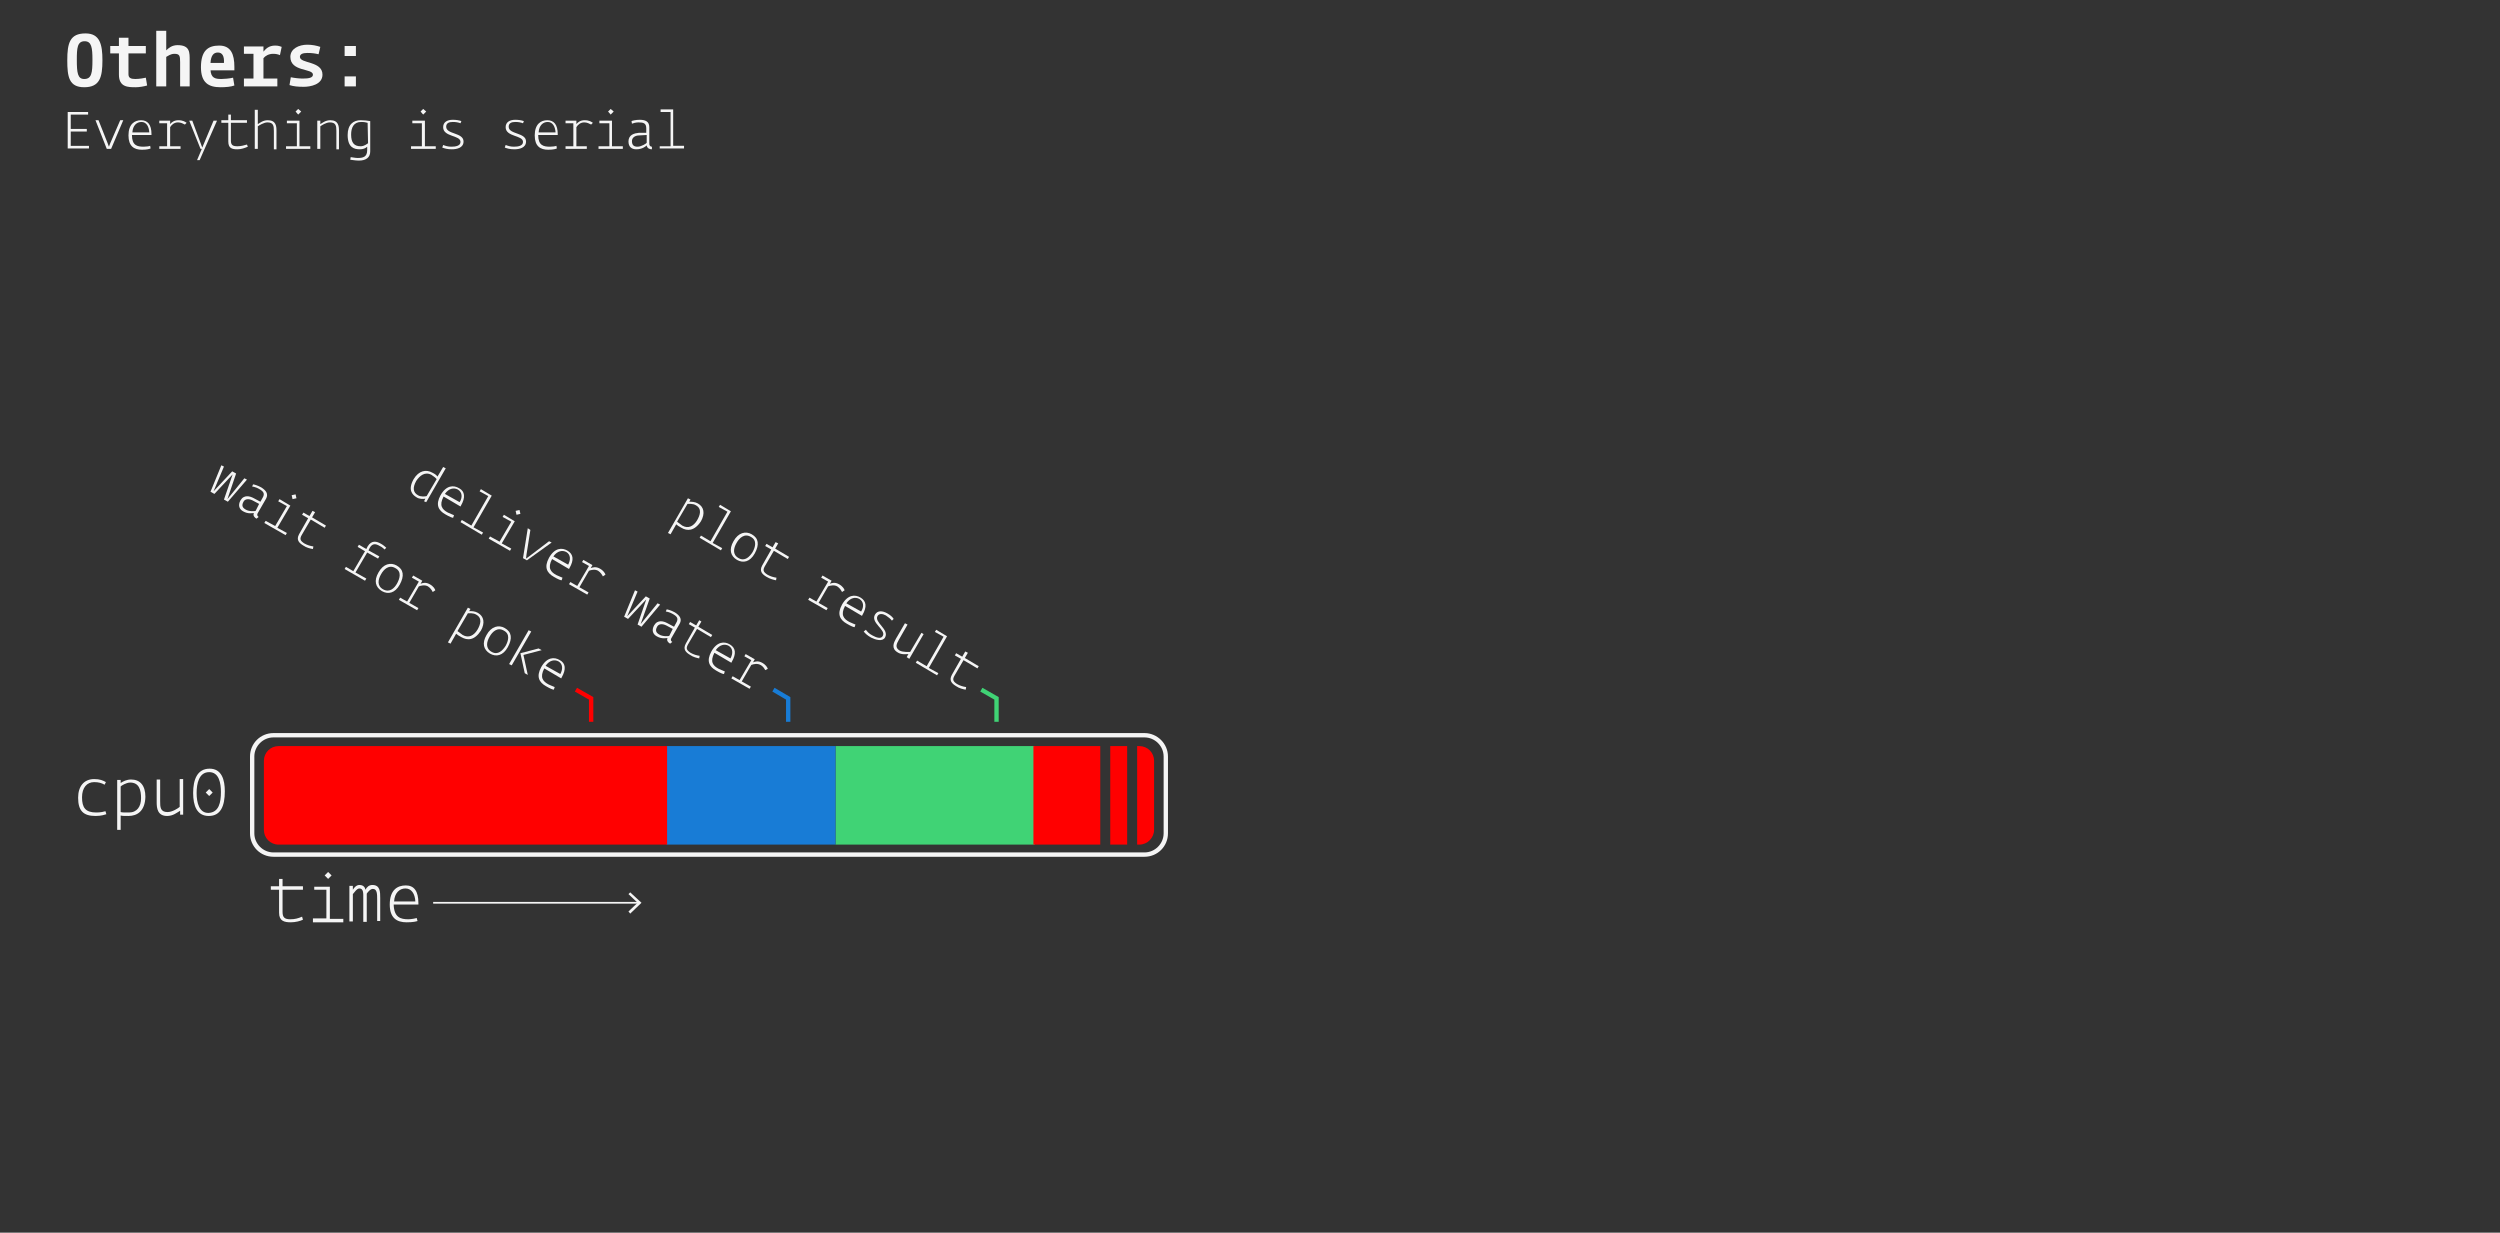 <?xml version="1.0" encoding="utf-8"?>
<!-- Generator: Adobe Illustrator 21.1.0, SVG Export Plug-In . SVG Version: 6.00 Build 0)  -->
<svg version="1.1" id="Layer_1" xmlns="http://www.w3.org/2000/svg" xmlns:xlink="http://www.w3.org/1999/xlink" x="0px" y="0px"
	 width="576px" height="284px" viewBox="0 0 576 284" style="enable-background:new 0 0 576 284;" xml:space="preserve">
<rect x="0" y="0" width="576" height="284" fill="#333333" stroke="none"/>
<style type="text/css">
	.st0{clip-path:url(#SVGID_2_);fill:#40D375;}
	.st1{clip-path:url(#SVGID_2_);fill:#187CD6;}
	.st2{clip-path:url(#SVGID_2_);fill:#FF0000;}
	.st3{fill:#F5F5F5;}
	.st4{fill:none;stroke:#F5F5F5;stroke-width:0.4;stroke-miterlimit:10;}
	.st5{fill:none;stroke:#FF0000;stroke-miterlimit:10;}
	.st6{fill:none;stroke:#187CD6;stroke-miterlimit:10;}
	.st7{fill:none;stroke:#40D375;stroke-miterlimit:10;}
</style>
<g>
	<g>
		<defs>
			<path id="SVGID_1_" d="M262.5,194.6H64.2c-1.9,0-3.4-1.5-3.4-3.4v-15.9c0-1.9,1.5-3.4,3.4-3.4h198.3c1.9,0,3.4,1.5,3.4,3.4v15.9
				C265.9,193,264.4,194.6,262.5,194.6z"/>
		</defs>
		<clipPath id="SVGID_2_">
			<use xlink:href="#SVGID_1_"  style="overflow:visible;"/>
		</clipPath>
		<rect x="192.5" y="168.9" class="st0" width="45.9" height="28.5"/>
		<rect x="153.6" y="168.9" class="st1" width="38.9" height="28.5"/>
		<rect x="57.6" y="168.9" class="st2" width="96.1" height="28.5"/>
		<rect x="238.1" y="168.9" class="st2" width="15.4" height="28.5"/>
		<rect x="255.8" y="168.9" class="st2" width="3.9" height="28.5"/>
		<rect x="262" y="168.9" class="st2" width="3.9" height="28.5"/>
	</g>
	<g>
		<path class="st3" d="M263.7,169.9c2.4,0,4.4,2,4.4,4.4V192c0,2.4-2,4.4-4.4,4.4H63c-2.4,0-4.4-2-4.4-4.4v-17.7
			c0-2.4,2-4.4,4.4-4.4H263.7 M263.7,168.9H63c-3,0-5.4,2.4-5.4,5.4V192c0,3,2.4,5.4,5.4,5.4h200.7c3,0,5.4-2.4,5.4-5.4v-17.7
			C269.1,171.3,266.6,168.9,263.7,168.9L263.7,168.9z"/>
	</g>
	<g>
		<path class="st3" d="M67,212.5c-1.5,0-2.7-0.3-2.7-2.2V205h-1.9v-0.8h1.9v-1.7h0.8v1.7h4.7v0.8h-4.7v5.1c0,1.3,0.5,1.7,1.8,1.7
			c1,0,1.8-0.2,2.7-0.6l0.2,0.7C69.2,212.2,68.1,212.5,67,212.5z"/>
		<path class="st3" d="M72.1,212.4v-0.8h3.1V205h-2.8v-0.7H76v7.4h3.1v0.8H72.1z M75.6,202.5l-0.8-0.8l0.8-0.8l0.8,0.8L75.6,202.5z"
			/>
		<path class="st3" d="M86.9,212.4v-5.1c0-1.3,0-2.5-1-2.5c-0.6,0-1.2,0.8-1.4,1.1c0,0.3,0,0.8,0,1.2v5.3h-0.8V207
			c0-1.1,0.1-2.3-0.9-2.3c-0.6,0-1.2,1-1.5,1.3v6.3h-0.8v-8.2h0.8v0.9c0.3-0.5,0.8-1.1,1.5-1.1c0.9,0,1.3,0.5,1.4,1.1
			c0.3-0.6,0.8-1.1,1.6-1.1c1.8,0,1.8,1.6,1.8,3v5.3H86.9z"/>
		<path class="st3" d="M90.7,208.4c0.1,3,1.6,3.4,3.4,3.4c0.6,0,1.7-0.2,1.9-0.3l0.2,0.7c-0.3,0.1-1,0.3-2.5,0.3
			c-2.3,0-3.9-1-3.9-4.1c0-3.3,1.7-4.4,3.7-4.4c1.9,0,2.9,1.3,2.9,4.1v0.3H90.7z M93.4,204.7c-1.3,0-2.5,1-2.6,3h4.9
			C95.6,205.9,94.8,204.7,93.4,204.7z"/>
	</g>
	<g>
		<path class="st3" d="M22,188c-2.8,0-4-1.2-4-4.2c0-2.7,1.4-4.3,3.7-4.3c1.3,0,2,0.3,2.7,0.7l-0.3,0.6c-0.7-0.4-1.4-0.6-2.4-0.6
			c-1.7,0-2.8,1.3-2.8,3.5c0,2.4,0.8,3.5,3.3,3.5c1,0,1.8-0.2,2.1-0.3l0.2,0.7C24.1,187.7,23.4,188,22,188z"/>
		<path class="st3" d="M29.6,188c-0.8,0-1.4,0-1.8-0.1v3.3H27v-11.5h0.8v0.7c0.6-0.4,1.4-0.8,2.4-0.8c2.1,0,3.3,1.4,3.3,4
			C33.4,186.9,31.6,188,29.6,188z M32.5,183.9c0-1.8-0.4-3.6-2.5-3.6c-0.9,0-2,0.7-2.2,0.9v5.9c0.4,0.1,0.8,0.1,1.9,0.1
			C31.6,187.2,32.5,185.8,32.5,183.9L32.5,183.9z"/>
		<path class="st3" d="M41.5,187.8v-1c-0.7,0.4-1.6,1.2-3,1.2c-2.2,0-2.4-1.8-2.4-3.1v-5.3h0.8v5c0,1.3,0,2.5,1.7,2.5
			c1.1,0,2.5-0.9,2.8-1.2v-6.4h0.8v8.2H41.5z"/>
		<path class="st3" d="M48.1,188c-2.7,0-3.6-2.3-3.6-5.3c0-3,0.9-5.6,3.8-5.6c2.8,0,3.5,2.6,3.5,5.2C51.8,185.8,50.8,188,48.1,188z
			 M50.9,182.5c0-2-0.4-4.6-2.7-4.6c-2.4,0-2.9,2.7-2.9,4.8c0,2.3,0.6,4.6,2.7,4.6C50.5,187.2,50.9,184.8,50.9,182.5L50.9,182.5z
			 M48.2,183.4l-0.8-0.8l0.8-0.8l0.8,0.8L48.2,183.4z"/>
	</g>
	<g>
		<g>
			<line class="st4" x1="99.8" y1="208" x2="147.2" y2="208"/>
			<g>
				<polygon class="st3" points="145.2,210.5 144.8,210 146.9,208 144.8,206 145.2,205.6 147.8,208 				"/>
			</g>
		</g>
	</g>
	<g>
		<path class="st3" d="M52.5,115.6l-0.9-0.5l2-5.8l0,0l-4.2,4.5l-0.9-0.5l2.5-6.1l0.6,0.3l-2.4,5.7l0,0l4.3-4.6l0.9,0.5l-2,5.9l0,0
			l3.9-4.8l0.6,0.3L52.5,115.6z"/>
		<path class="st3" d="M59.1,119.5c-0.4-0.2-0.9-0.7-0.6-1.3c-0.3,0-1.3,0.3-2.5-0.4c-0.9-0.5-1.2-1.4-0.6-2.5
			c0.8-1.4,2.2-1,3.1-0.5l1.5,0.8l0.5-0.9c0.6-1,0.2-1.5-0.9-2.1c-0.5-0.3-1.3-0.5-1.5-0.5l0.2-0.5c0.2,0,1,0.2,1.9,0.7
			c1.1,0.7,1.7,1.5,1.1,2.6l-1.9,3.3c-0.3,0.5,0,0.8,0.2,0.9L59.1,119.5z M59.7,116.1l-1.5-0.8c-1-0.5-1.8-0.3-2.1,0.3
			c-0.5,0.9-0.2,1.4,0.5,1.8c0.8,0.5,2.2,0.4,2.3,0.3L59.7,116.1z"/>
		<path class="st3" d="M60.9,120.5l0.3-0.5l2.2,1.2l2.7-4.6l-2-1.1l0.3-0.5l2.5,1.5l-3,5.1l2.2,1.2l-0.3,0.5L60.9,120.5z M67.4,115
			l-0.2-0.9l0.9-0.2l0.2,0.9L67.4,115z"/>
		<path class="st3" d="M69.9,125.7c-1-0.6-1.7-1.3-1-2.6l2.1-3.7l-1.4-0.8l0.3-0.5l1.4,0.8l0.7-1.2l0.6,0.3l-0.7,1.2l3.2,1.9
			l-0.3,0.5l-3.2-1.9l-2.1,3.6c-0.5,0.9-0.3,1.3,0.6,1.9c0.7,0.4,1.4,0.6,2.1,0.7l-0.1,0.6C71.5,126.4,70.6,126.2,69.9,125.7z"/>
		<path class="st3" d="M88.6,126.6c-0.1-0.1-0.6-0.6-1.1-0.8c-1-0.6-1.7-0.6-2.3,0.4l-0.3,0.6l2.5,1.4l-0.3,0.5l-2.5-1.4l-2.7,4.6
			l2.5,1.4l-0.3,0.5l-4.7-2.7l0.3-0.5l1.7,1l2.7-4.6l-1.7-1l0.3-0.5l1.7,1l0.3-0.6c0.9-1.5,2.1-1.2,3.1-0.6c0.4,0.2,1,0.7,1.2,0.9
			L88.6,126.6z"/>
		<path class="st3" d="M88,136.2c-1.5-0.9-1.9-2.4-0.8-4.3c1.1-2,2.8-2.4,4.2-1.6c1.6,0.9,1.8,2.4,0.7,4.4
			C91,136.7,89.4,137,88,136.2z M91.5,134.4c0.6-1.1,1.1-2.7-0.4-3.5c-1.5-0.9-2.7,0.3-3.3,1.4c-0.7,1.2-1,2.7,0.5,3.5
			C89.8,136.6,90.9,135.5,91.5,134.4L91.5,134.4z"/>
		<path class="st3" d="M99.7,136.4c-0.2-0.4-0.5-0.9-1.1-1.3c-0.7-0.4-1.6-0.2-2.1,0l-2.2,3.8l2.1,1.2l-0.3,0.5l-4.2-2.4l0.3-0.5
			l1.6,0.9l2.7-4.6l-1.6-0.9l0.3-0.5l2.1,1.2l-0.4,0.7c0.5-0.2,1.2-0.4,2.1,0.1c0.9,0.5,1.2,1.1,1.3,1.4L99.7,136.4z"/>
		<path class="st3" d="M106.3,146.8c-0.6-0.3-1-0.6-1.2-0.8l-1.3,2.3l-0.6-0.3l4.6-8l0.6,0.3l-0.3,0.5c0.6,0,1.3,0,2,0.4
			c1.4,0.8,1.7,2.3,0.7,4.1C109.3,147.6,107.7,147.6,106.3,146.8z M110,145.1c0.7-1.2,1.2-2.7-0.3-3.5c-0.6-0.4-1.7-0.3-1.9-0.3
			l-2.4,4.1c0.3,0.2,0.5,0.4,1.2,0.9C108,147.1,109.2,146.4,110,145.1L110,145.1z"/>
		<path class="st3" d="M112.9,150.6c-1.5-0.9-1.9-2.4-0.8-4.3c1.1-2,2.8-2.4,4.2-1.6c1.6,0.9,1.8,2.4,0.7,4.4
			C115.9,151.1,114.3,151.4,112.9,150.6z M116.5,148.8c0.6-1.1,1.1-2.7-0.4-3.5c-1.5-0.9-2.7,0.3-3.3,1.4c-0.7,1.2-1,2.7,0.5,3.5
			C114.7,151,115.8,149.9,116.5,148.8L116.5,148.8z"/>
		<path class="st3" d="M117.3,153l4.5-7.8l0.6,0.3l-4.5,7.8L117.3,153z M120.9,155.1l-1-4.6l4.2-1.1l0.7,0.4l-4.2,1.1l1,4.6
			L120.9,155.1z"/>
		<path class="st3" d="M125.4,154c-1.1,2.1-0.3,3,1,3.7c0.4,0.2,1.2,0.5,1.4,0.6l-0.2,0.6c-0.2,0-0.8-0.2-1.8-0.8
			c-1.6-0.9-2.3-2.2-1.1-4.4c1.3-2.3,3-2.4,4.3-1.6c1.3,0.7,1.5,2.1,0.4,4l-0.1,0.2L125.4,154z M128.7,152.4c-0.9-0.5-2.1-0.3-3,1
			l3.4,1.9C129.7,154.2,129.7,153,128.7,152.4z"/>
	</g>
	<polyline class="st5" points="136.2,166.3 136.2,160.9 132.7,158.9 	"/>
	<g>
		<path class="st3" d="M97.7,115.5l0.3-0.6c-0.5,0.1-1.4,0.1-2-0.3c-1-0.6-2.1-1.7-0.7-4.2c1.2-2,2.9-2.3,4.3-1.5
			c0.6,0.3,0.9,0.5,1.2,0.9l1.3-2.2l0.6,0.3l-4.5,7.8L97.7,115.5z M100.6,110.4c-0.2-0.3-0.6-0.6-1.2-1c-1.5-0.8-2.7,0.2-3.5,1.4
			c-0.9,1.6-0.7,2.7,0.4,3.3c0.6,0.4,1.7,0.3,2,0.2L100.6,110.4z"/>
		<path class="st3" d="M102.2,114.4c-1.1,2.1-0.3,3,1,3.7c0.4,0.2,1.2,0.5,1.4,0.6l-0.2,0.6c-0.2,0-0.8-0.2-1.8-0.8
			c-1.6-0.9-2.3-2.2-1.1-4.4c1.3-2.3,3-2.4,4.3-1.6c1.3,0.7,1.5,2.1,0.4,4l-0.1,0.2L102.2,114.4z M105.5,112.8c-0.9-0.5-2.1-0.3-3,1
			l3.4,1.9C106.6,114.6,106.5,113.4,105.5,112.8z"/>
		<path class="st3" d="M106.1,120.3l0.3-0.5l2.2,1.3l3.9-6.8l-2-1.1l0.3-0.5l2.5,1.5l-4.2,7.3l2.2,1.2l-0.3,0.5L106.1,120.3z"/>
		<path class="st3" d="M112.6,124.1l0.3-0.5l2.2,1.2l2.7-4.6l-2-1.1l0.3-0.5l2.5,1.5l-3,5.1l2.2,1.2l-0.3,0.5L112.6,124.1z
			 M119,118.6l-0.2-0.9l0.9-0.2l0.2,0.9L119,118.6z"/>
		<path class="st3" d="M121.4,129.1l-0.9-0.5l1.1-6.9l0.6,0.4l-0.9,5.7l-0.1,0.9l0,0l0.7-0.5l4.6-3.5l0.6,0.3L121.4,129.1z"/>
		<path class="st3" d="M127.2,128.8c-1.1,2.1-0.3,3,1,3.7c0.4,0.2,1.2,0.5,1.4,0.6l-0.2,0.6c-0.2,0-0.8-0.2-1.8-0.8
			c-1.6-0.9-2.3-2.2-1.1-4.4c1.3-2.3,3-2.4,4.3-1.6c1.3,0.8,1.5,2.1,0.4,4l-0.1,0.2L127.2,128.8z M130.5,127.2c-0.9-0.5-2.1-0.3-3,1
			l3.4,1.9C131.5,129,131.5,127.8,130.5,127.2z"/>
		<path class="st3" d="M138.9,132.8c-0.2-0.4-0.5-0.9-1.1-1.3c-0.7-0.4-1.6-0.2-2.1,0l-2.2,3.8l2.1,1.2l-0.3,0.5l-4.2-2.4l0.3-0.5
			l1.6,0.9l2.7-4.6l-1.6-0.9l0.3-0.5l2.1,1.2l-0.4,0.7c0.5-0.2,1.2-0.4,2.1,0.1c0.9,0.5,1.2,1.1,1.3,1.4L138.9,132.8z"/>
		<path class="st3" d="M147.8,144.4l-0.9-0.5l2-5.8l0,0l-4.2,4.5l-0.9-0.5l2.5-6.1l0.6,0.3l-2.4,5.7l0,0l4.3-4.6l0.9,0.5l-2.1,5.9
			l0,0l3.9-4.8l0.6,0.3L147.8,144.4z"/>
		<path class="st3" d="M154.4,148.3c-0.4-0.2-0.9-0.7-0.6-1.3c-0.3,0-1.3,0.3-2.5-0.4c-0.9-0.5-1.2-1.4-0.6-2.5
			c0.8-1.4,2.2-1,3.1-0.5l1.5,0.8l0.5-0.9c0.6-1,0.2-1.5-0.9-2.1c-0.5-0.3-1.3-0.5-1.5-0.5l0.2-0.5c0.2,0,1,0.2,1.9,0.7
			c1.1,0.7,1.7,1.5,1.1,2.6l-1.9,3.3c-0.3,0.5,0,0.8,0.2,0.9L154.4,148.3z M155,144.9l-1.5-0.8c-1-0.5-1.8-0.3-2.1,0.3
			c-0.5,0.9-0.2,1.4,0.5,1.8c0.8,0.5,2.2,0.4,2.3,0.3L155,144.9z"/>
		<path class="st3" d="M159,150.9c-1-0.6-1.7-1.3-1-2.6l2.1-3.7l-1.4-0.8l0.3-0.5l1.4,0.8l0.7-1.2l0.5,0.3l-0.7,1.2l3.2,1.9
			l-0.3,0.5l-3.2-1.9l-2.1,3.6c-0.5,0.9-0.3,1.3,0.6,1.9c0.7,0.4,1.4,0.6,2.1,0.7l-0.1,0.6C160.6,151.6,159.7,151.4,159,150.9z"/>
		<path class="st3" d="M164.6,150.4c-1.1,2.1-0.3,3,1,3.7c0.4,0.2,1.2,0.5,1.4,0.6l-0.2,0.6c-0.2,0-0.8-0.2-1.8-0.8
			c-1.6-0.9-2.3-2.2-1.1-4.4c1.3-2.3,3-2.4,4.3-1.6c1.3,0.8,1.5,2.1,0.4,4l-0.1,0.2L164.6,150.4z M167.9,148.8c-0.9-0.5-2.1-0.3-3,1
			l3.4,1.9C168.9,150.6,168.9,149.4,167.9,148.8z"/>
		<path class="st3" d="M176.3,154.4c-0.2-0.4-0.5-0.9-1.1-1.2c-0.7-0.4-1.6-0.2-2.1,0l-2.2,3.8l2.1,1.2l-0.3,0.5l-4.2-2.4l0.3-0.5
			l1.6,0.9l2.7-4.6l-1.6-0.9l0.3-0.5l2.1,1.2l-0.4,0.7c0.5-0.2,1.2-0.4,2.1,0.1c0.9,0.5,1.2,1.1,1.3,1.4L176.3,154.4z"/>
	</g>
	<polyline class="st6" points="181.6,166.3 181.6,160.9 178.2,158.9 	"/>
	<g>
		<path class="st3" d="M157,121.6c-0.6-0.3-1-0.6-1.2-0.8l-1.3,2.3l-0.6-0.3l4.6-8l0.6,0.3l-0.3,0.5c0.6,0,1.3,0,2,0.4
			c1.4,0.8,1.7,2.3,0.7,4.1C160,122.4,158.3,122.4,157,121.6z M160.6,119.9c0.7-1.2,1.2-2.7-0.3-3.5c-0.6-0.4-1.7-0.3-1.9-0.3
			l-2.4,4.1c0.3,0.2,0.5,0.4,1.2,0.9C158.6,121.9,159.8,121.2,160.6,119.9L160.6,119.9z"/>
		<path class="st3" d="M161.2,123.9l0.3-0.5l2.2,1.3l3.9-6.8l-2-1.1l0.3-0.5l2.5,1.5l-4.2,7.3l2.2,1.2l-0.3,0.5L161.2,123.9z"/>
		<path class="st3" d="M169.8,129c-1.5-0.9-1.9-2.4-0.8-4.3c1.1-2,2.8-2.4,4.2-1.6c1.6,0.9,1.8,2.4,0.7,4.4
			C172.8,129.5,171.2,129.8,169.8,129z M173.4,127.2c0.6-1.1,1.1-2.7-0.4-3.5c-1.5-0.9-2.7,0.3-3.3,1.4c-0.7,1.2-1,2.7,0.5,3.5
			C171.6,129.4,172.7,128.3,173.4,127.2L173.4,127.2z"/>
		<path class="st3" d="M176.6,132.9c-1-0.6-1.7-1.3-1-2.6l2.1-3.7l-1.4-0.8l0.3-0.5l1.4,0.8l0.7-1.2l0.6,0.3l-0.7,1.2l3.2,1.9
			l-0.3,0.5l-3.2-1.9l-2.1,3.6c-0.5,0.9-0.3,1.3,0.6,1.9c0.7,0.4,1.4,0.6,2.1,0.7l-0.1,0.6C178.3,133.6,177.4,133.4,176.6,132.9z"/>
		<path class="st3" d="M194,136.4c-0.2-0.4-0.5-0.9-1.1-1.3c-0.7-0.4-1.6-0.2-2.1,0l-2.2,3.8l2.1,1.2l-0.3,0.5l-4.2-2.4l0.3-0.5
			l1.6,0.9l2.7-4.6l-1.6-0.9l0.3-0.5l2.1,1.2l-0.4,0.7c0.5-0.2,1.2-0.4,2.1,0.1c0.9,0.5,1.2,1.1,1.3,1.4L194,136.4z"/>
		<path class="st3" d="M194.7,139.6c-1.1,2.1-0.3,3,1,3.7c0.4,0.2,1.2,0.5,1.4,0.6l-0.2,0.6c-0.2,0-0.8-0.2-1.8-0.8
			c-1.6-0.9-2.3-2.2-1.1-4.4c1.3-2.3,3-2.4,4.3-1.6c1.3,0.8,1.5,2.1,0.4,4l-0.1,0.2L194.7,139.6z M198,138c-0.9-0.5-2.1-0.3-3,1
			l3.4,1.9C199.1,139.8,199,138.6,198,138z"/>
		<path class="st3" d="M200.7,146.9c-0.9-0.5-1.4-1-1.7-1.4l0.5-0.4c0.3,0.4,0.7,0.9,1.5,1.3c0.9,0.5,2,0.9,2.4,0.1
			c0.8-1.4-2.9-3-1.8-4.9c0.6-1,1.7-0.9,2.8-0.3c0.7,0.4,1.2,0.8,1.5,1.3l-0.4,0.4c-0.3-0.4-0.8-0.8-1.4-1.2
			c-0.7-0.4-1.5-0.5-1.9,0.1c-0.9,1.5,2.8,3.1,1.7,5C203.3,147.9,201.7,147.4,200.7,146.9z"/>
		<path class="st3" d="M208.9,151.4l0.4-0.7c-0.6,0-1.6,0.2-2.5-0.4c-1.5-0.9-0.9-2.2-0.4-3.1l2.1-3.6l0.6,0.3l-2,3.5
			c-0.5,0.9-1,1.8,0.2,2.5c0.8,0.4,2.1,0.3,2.4,0.3l2.6-4.4l0.5,0.3l-3.3,5.7L208.9,151.4z"/>
		<path class="st3" d="M211,152.7l0.3-0.5l2.2,1.3l3.9-6.8l-2-1.1l0.3-0.5l2.5,1.5l-4.2,7.3l2.2,1.2l-0.3,0.5L211,152.7z"/>
		<path class="st3" d="M220.3,158.1c-1-0.6-1.7-1.3-1-2.6l2.1-3.7l-1.4-0.8l0.3-0.5l1.4,0.8l0.7-1.2l0.6,0.3l-0.7,1.2l3.2,1.9
			l-0.3,0.5l-3.2-1.9l-2.1,3.6c-0.5,0.9-0.3,1.3,0.6,1.9c0.7,0.4,1.4,0.6,2.1,0.7l-0.1,0.6C221.9,158.8,221,158.6,220.3,158.1z"/>
	</g>
	<polyline class="st7" points="229.6,166.3 229.6,160.9 226.1,158.9 	"/>
</g>
<g>
	<path class="st3" d="M19.4,20.1c-3.5,0-3.9-2.4-3.9-6.2c0-4,0.6-6.2,4.2-6.2c3.3,0,3.9,2.5,3.9,6.2C23.6,17.8,23,20.1,19.4,20.1z
		 M19.5,9.5c-1.7,0-1.8,1.6-1.8,4.3c0,3,0.2,4.4,1.7,4.4c1.7,0,1.9-1.4,1.9-4.4C21.3,11,21.1,9.5,19.5,9.5z"/>
	<path class="st3" d="M31.3,20.1c-1.8,0-3.9,0-3.9-2.9v-4.9h-2v-1.7h2V8.7h2.2v1.9h4v1.7h-4v4.8c0,0.9,0.6,1.1,1.6,1.1
		c0.8,0,2.1-0.2,2.4-0.3l0.3,1.8C33.2,19.9,32.1,20.1,31.3,20.1z"/>
	<path class="st3" d="M41.5,19.9v-5.6c0-1.4-0.1-1.9-1.3-1.9c-0.9,0-1.5,0.5-1.9,0.7v6.8h-2.3V7.1h2.3v4.5c0.5-0.5,1.3-1.2,2.6-1.2
		c2.9,0,2.8,1.7,2.8,3.6v5.9H41.5z"/>
	<path class="st3" d="M48.5,16.1c0.1,1.9,1.1,2.1,2.5,2.1c0.6,0,1.9-0.1,2.7-0.3l0.3,1.8c-0.8,0.3-2,0.4-3.2,0.4
		c-2.7,0-4.5-1-4.5-4.6c0-3.8,1.6-5,4.2-5c2.7,0,3.5,2,3.5,4.9v0.8H48.5z M50.2,12.1c-1,0-1.6,0.7-1.7,2.4h3.1
		C51.7,12.9,51.2,12.1,50.2,12.1z"/>
	<path class="st3" d="M64.5,12.7c-0.5-0.2-0.9-0.3-1.6-0.3c-1,0-1.8,0.5-2.2,1v4.7h3.2v1.8h-7.7v-1.8h2.2v-5.7h-2.2v-1.7h4.5v1.2
		c0.5-0.6,1.2-1.4,2.7-1.4c0.8,0,1.2,0.2,1.5,0.3L64.5,12.7z"/>
	<path class="st3" d="M70,20c-1.4,0-2.4-0.1-3.3-0.4l0.3-1.8c1,0.2,2,0.3,2.8,0.3c1.4,0,2.3-0.2,2.3-0.9c0-1.5-5.2-0.6-5.2-4.1
		c0-1.9,2-2.8,3.9-2.8c1.1,0,2.1,0.2,3,0.5l-0.4,1.7c-0.8-0.2-1.6-0.3-2.6-0.3c-1.1,0-1.7,0.3-1.7,0.9c0,1.6,5.2,0.9,5.2,4.1
		C74.3,19.5,71.5,20,70,20z"/>
	<path class="st3" d="M79.4,12.9v-2.3H82v2.3H79.4z M79.4,19.9v-2.3H82v2.3H79.4z"/>
	<path class="st3" d="M15.6,34.3v-8.5h4.7v0.6h-4v3.3H20v0.6h-3.7v3.3h4.2v0.6H15.6z"/>
	<path class="st3" d="M25.6,34.3h-1L22,27.7h0.7l2.1,5.3l0.3,0.8h0l0.3-0.8l2.3-5.3h0.7L25.6,34.3z"/>
	<path class="st3" d="M30.4,31.1c0,2.4,1.2,2.7,2.7,2.7c0.5,0,1.3-0.1,1.5-0.2l0.1,0.6c-0.2,0.1-0.8,0.3-2,0.3
		c-1.8,0-3.1-0.8-3.1-3.3c0-2.6,1.4-3.5,2.9-3.5c1.5,0,2.4,1,2.4,3.2v0.2H30.4z M32.6,28.1c-1.1,0-2,0.8-2.1,2.4h3.9
		C34.3,29.1,33.7,28.1,32.6,28.1z"/>
	<path class="st3" d="M42.6,28.7c-0.4-0.2-0.9-0.5-1.6-0.5c-0.9,0-1.5,0.6-1.8,1.1v4.4h2.4v0.6h-4.9v-0.6h1.8v-5.3h-1.8v-0.6h2.5
		v0.8c0.3-0.4,0.9-0.9,1.9-0.9c1.1,0,1.6,0.4,1.9,0.6L42.6,28.7z"/>
	<path class="st3" d="M46,36.9h-0.6l1.1-2.6h-0.3l-2.6-6.5h0.7l2.3,6.2h0l2.6-6.2H50L46,36.9z"/>
	<path class="st3" d="M54.7,34.4c-1.2,0-2.1-0.2-2.1-1.8v-4.3H51v-0.6h1.6v-1.3h0.6v1.3h3.7v0.6h-3.7v4.1c0,1,0.4,1.3,1.5,1.3
		c0.8,0,1.5-0.2,2.2-0.4l0.2,0.5C56.4,34.1,55.6,34.4,54.7,34.4z"/>
	<path class="st3" d="M63.1,34.3v-4.1c0-1.2-0.1-2-1.5-2c-0.8,0-1.9,0.7-2.2,0.9v5.2h-0.7v-9h0.7v3.3c0.5-0.3,1.2-0.9,2.3-0.9
		c1.9,0,2,1.4,2,2.4v4.3H63.1z"/>
	<path class="st3" d="M65.9,34.3v-0.6h2.5v-5.3h-2.3v-0.6h2.9v5.9h2.5v0.6H65.9z M68.7,26.4l-0.6-0.7l0.6-0.6l0.7,0.6L68.7,26.4z"/>
	<path class="st3" d="M77.5,34.3v-4.1c0-1.2-0.1-2-1.5-2c-0.9,0-1.9,0.7-2.2,0.9v5.2h-0.7v-6.5h0.7v0.8c0.5-0.3,1.2-0.9,2.3-0.9
		c1.9,0,2,1.4,2,2.4v4.3H77.5z"/>
	<path class="st3" d="M82.7,37c-0.9,0-1.8-0.2-2-0.2l0.1-0.6c0.1,0,1.1,0.2,1.6,0.2c1.2,0,2.2-0.2,2.2-1.8v-0.8
		c-0.4,0.4-1,0.6-1.7,0.6c-1.3,0-2.8-0.4-2.8-3.3c0-2.4,1.3-3.4,3-3.4c0.8,0,1.6,0.1,2.2,0.2v7C85.3,36.3,84.3,37,82.7,37z
		 M84.7,28.3c-0.3-0.1-0.8-0.2-1.5-0.2c-1.7,0-2.3,1.3-2.3,2.9c0,1.9,0.7,2.7,2.2,2.7c0.8,0,1.4-0.5,1.7-0.7L84.7,28.3z"/>
	<path class="st3" d="M94.7,34.3v-0.6h2.5v-5.3H95v-0.6h2.9v5.9h2.5v0.6H94.7z M97.5,26.4l-0.6-0.7l0.6-0.6l0.7,0.6L97.5,26.4z"/>
	<path class="st3" d="M104.1,34.4c-1,0-1.7-0.2-2.2-0.4l0.2-0.6c0.5,0.2,1.1,0.4,1.9,0.4c1,0,2.1-0.2,2.1-1.1c0-1.6-4-1.1-4-3.4
		c0-1.2,1-1.7,2.2-1.7c0.8,0,1.4,0.1,2,0.3l-0.2,0.5c-0.5-0.2-1.1-0.3-1.8-0.3c-0.9,0-1.5,0.3-1.5,1.1c0,1.8,4,1.3,4,3.4
		C106.8,34.1,105.2,34.4,104.1,34.4z"/>
	<path class="st3" d="M118.5,34.4c-1,0-1.7-0.2-2.2-0.4l0.2-0.6c0.5,0.2,1.1,0.4,1.9,0.4c1,0,2.1-0.2,2.1-1.1c0-1.6-4-1.1-4-3.4
		c0-1.2,1-1.7,2.2-1.7c0.8,0,1.4,0.1,2,0.3l-0.2,0.5c-0.5-0.2-1.1-0.3-1.8-0.3c-0.9,0-1.5,0.3-1.5,1.1c0,1.8,4,1.3,4,3.4
		C121.2,34.1,119.6,34.4,118.5,34.4z"/>
	<path class="st3" d="M124,31.1c0,2.4,1.2,2.7,2.7,2.7c0.5,0,1.3-0.1,1.5-0.2l0.1,0.6c-0.2,0.1-0.8,0.3-2,0.3
		c-1.8,0-3.1-0.8-3.1-3.3c0-2.6,1.4-3.5,2.9-3.5c1.5,0,2.4,1,2.4,3.2v0.2H124z M126.2,28.1c-1.1,0-2,0.8-2.1,2.4h3.9
		C127.9,29.1,127.3,28.1,126.2,28.1z"/>
	<path class="st3" d="M136.2,28.7c-0.4-0.2-0.9-0.5-1.6-0.5c-0.9,0-1.5,0.6-1.8,1.1v4.4h2.4v0.6h-4.9v-0.6h1.8v-5.3h-1.8v-0.6h2.5
		v0.8c0.3-0.4,0.9-0.9,1.9-0.9c1.1,0,1.6,0.4,1.9,0.6L136.2,28.7z"/>
	<path class="st3" d="M137.9,34.3v-0.6h2.5v-5.3h-2.3v-0.6h2.9v5.9h2.5v0.6H137.9z M140.7,26.4l-0.6-0.7l0.6-0.6l0.7,0.6L140.7,26.4
		z"/>
	<path class="st3" d="M150.2,34.4c-0.5,0-1.1-0.2-1.2-0.9c-0.2,0.2-1,0.9-2.4,0.9c-1.1,0-1.8-0.6-1.8-1.8c0-1.6,1.4-1.9,2.4-2l1.7,0
		v-1c0-1.2-0.6-1.4-1.8-1.4c-0.6,0-1.3,0.2-1.5,0.3l-0.1-0.6c0.2-0.1,1-0.3,1.9-0.3c1.3,0,2.2,0.4,2.2,1.7v3.8
		c0,0.6,0.4,0.7,0.6,0.7L150.2,34.4z M149,31.1l-1.7,0.1c-1.1,0-1.7,0.6-1.7,1.3c0,1,0.5,1.3,1.3,1.3c0.9,0,2.1-0.8,2.1-0.9V31.1z"
		/>
	<path class="st3" d="M152,34.3v-0.6h2.5v-7.9h-2.3v-0.6h2.9v8.4h2.5v0.6H152z"/>
</g>
</svg>
